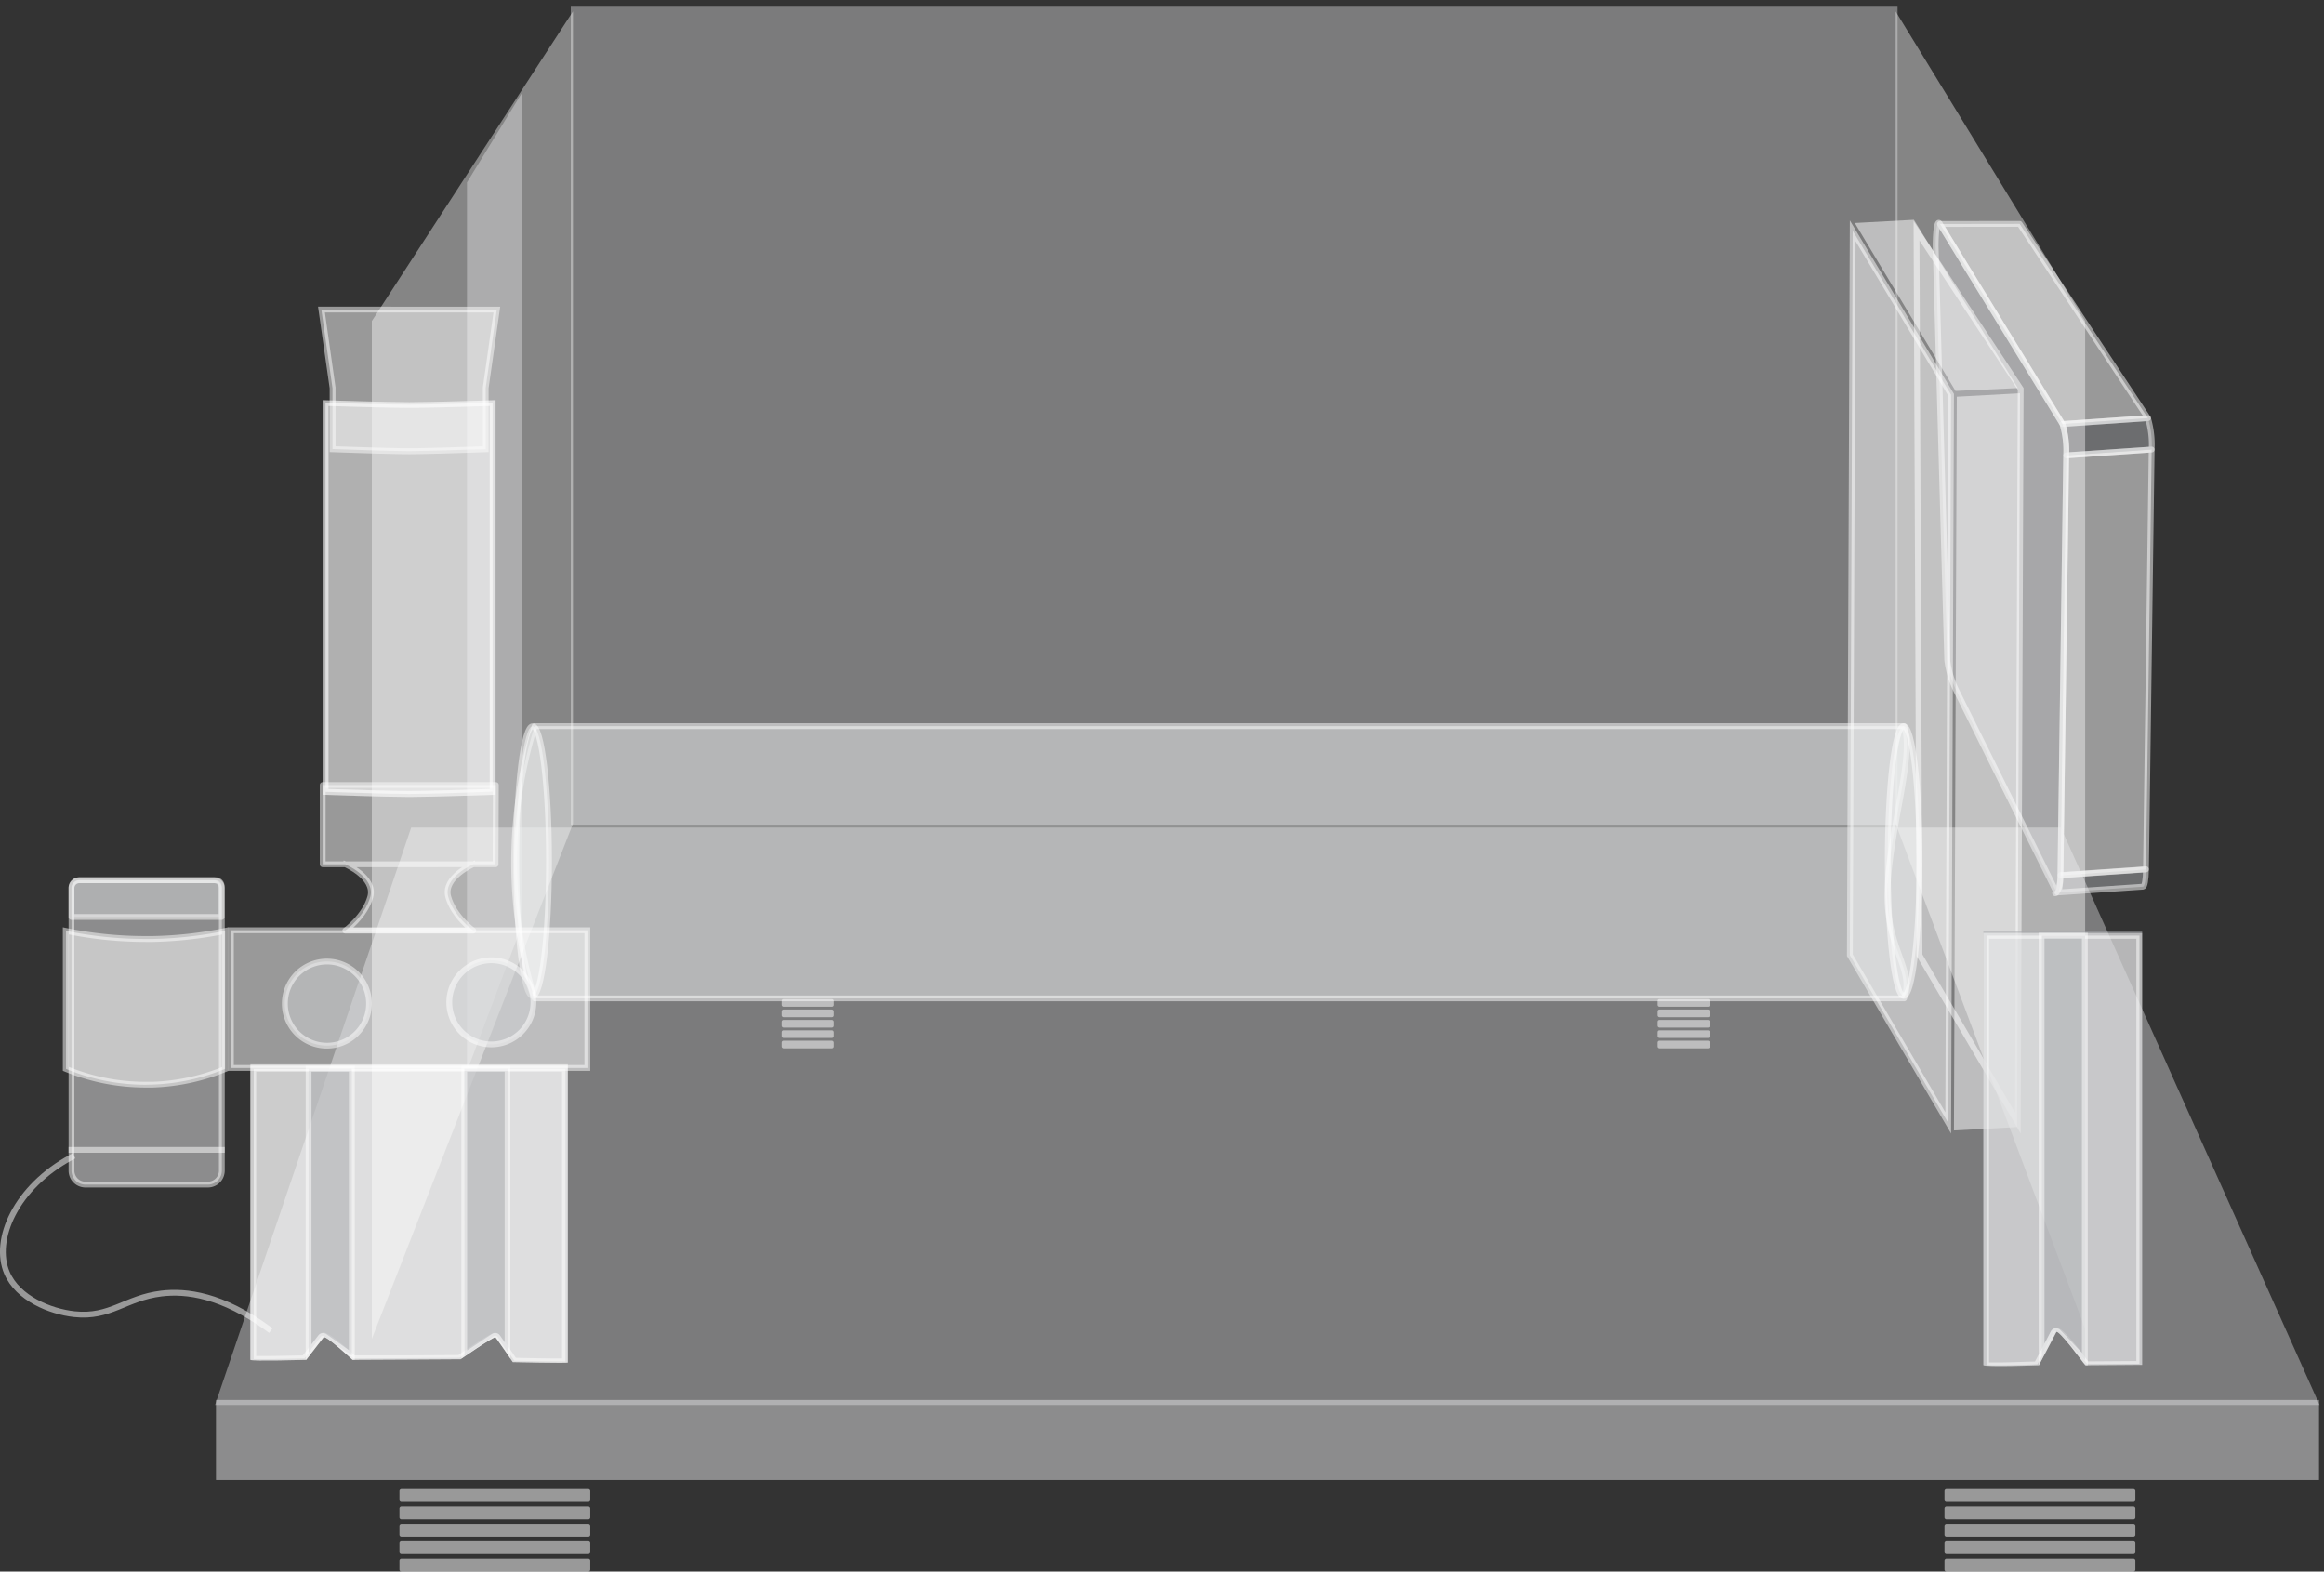 <svg id="box" xmlns="http://www.w3.org/2000/svg" viewBox="0 0 400.5 270.82">
    <rect x="0" y="0" width="400.5" height="270.82" fill="#333333" stroke="none"/>
    <defs>
        <clipPath id="clip-path" transform="translate(-199.5 -264.59)">
            <path d="M536.59,303l14.74-1c.07,0,.14.06.21.2l-14.73,1C536.74,303,536.66,303,536.59,303Z" fill="#a7a9ac"
                  stroke="#fff" stroke-linecap="square" stroke-linejoin="round"/>
        </clipPath>
        <clipPath id="clip-path-2" transform="translate(-199.5 -264.59)">
            <path d="M568.8,417.39l-14.74,1c.29,0,.5-1.19.53-3l14.73-1C569.3,416.2,569.08,417.37,568.8,417.39Z"
                  fill="#a7a9ac" stroke="#fff" stroke-linecap="square" stroke-linejoin="round"/>
        </clipPath>
        <clipPath id="clip-path-3" transform="translate(-199.5 -264.59)">
            <path d="M570.3,342.05l-14.73,1a16.07,16.07,0,0,0-.64-5.4l14.73-1A16,16,0,0,1,570.3,342.05Z" fill="#a7a9ac"
                  stroke="#fff" stroke-linecap="square" stroke-linejoin="round"/>
        </clipPath>
        <clipPath id="clip-path-4" transform="translate(-199.5 -264.59)">
            <path id="SVGID"
                  d="M541.3,499.82V425h27.36v74.79l-9.8.07s-4.69-6.39-5-5.71l-3,5.71S541.46,500.21,541.3,499.82Z"
                  fill="#a7a9ac"/>
        </clipPath>
        <clipPath id="clip-path-5" transform="translate(-199.5 -264.59)">
            <path id="SVGID-2"
                  d="M242.65,498.92V448h54.71v51.39c-.09.13-9.49-.08-9.49-.08s-2.87-4.24-3-4.27c-.45-.08-6,3.78-6,3.78l-8.81.05-9.8.05s-4.69-4.35-5-3.88l-3,3.88S242.81,499.19,242.65,498.92Z"
                  fill="#a7a9ac"/>
        </clipPath>
    </defs>
    <g id="feet">
        <path id="right"
              d="M567.15,535.41H534.94a.34.34,0,0,1-.34-.34v-1.54a.34.34,0,0,1,.34-.34h32.21a.34.34,0,0,1,.34.34v1.54A.34.34,0,0,1,567.15,535.41Zm.34-9.35v-1.54a.34.34,0,0,0-.34-.34H534.94a.34.34,0,0,0-.34.34v1.54a.34.34,0,0,0,.34.34h32.21A.34.34,0,0,0,567.49,526.06Zm0,3v-1.55a.34.34,0,0,0-.34-.34H534.94a.34.34,0,0,0-.34.34v1.55a.34.34,0,0,0,.34.33h32.21A.34.34,0,0,0,567.49,529.07Zm0,3v-1.54a.34.34,0,0,0-.34-.34H534.94a.34.34,0,0,0-.34.34v1.54a.34.34,0,0,0,.34.34h32.21A.34.34,0,0,0,567.49,532.07Zm0-9v-1.54a.34.34,0,0,0-.34-.34H534.94a.34.34,0,0,0-.34.34v1.54a.34.34,0,0,0,.34.34h32.21A.34.34,0,0,0,567.49,523.06Z"
              transform="translate(-199.5 -264.59)" fill="#fff" fill-opacity="0.5"/>
        <path id="left"
              d="M300.89,535.41H268.68a.34.34,0,0,1-.34-.34v-1.54a.34.34,0,0,1,.34-.34h32.21a.34.34,0,0,1,.33.34v1.54A.34.34,0,0,1,300.89,535.41Zm.33-9.35v-1.54a.34.34,0,0,0-.33-.34H268.68a.34.34,0,0,0-.34.34v1.54a.34.34,0,0,0,.34.34h32.21A.34.34,0,0,0,301.22,526.06Zm0,3v-1.55a.34.34,0,0,0-.33-.34H268.68a.34.34,0,0,0-.34.34v1.55a.34.34,0,0,0,.34.33h32.21A.33.33,0,0,0,301.22,529.07Zm0,3v-1.54a.34.34,0,0,0-.33-.34H268.68a.34.34,0,0,0-.34.34v1.54a.34.34,0,0,0,.34.34h32.21A.34.34,0,0,0,301.22,532.07Zm0-9v-1.54a.34.34,0,0,0-.33-.34H268.68a.34.34,0,0,0-.34.34v1.54a.34.34,0,0,0,.34.34h32.21A.34.34,0,0,0,301.22,523.06Z"
              transform="translate(-199.5 -264.59)" fill="#fff" fill-opacity="0.5"/>
    </g>
    <g id="pi">
        <path d="M568.8,417.39l-14.74,1c.29,0,.5-1.19.53-3l14.73-1C569.3,416.2,569.08,417.37,568.8,417.39Z"
              transform="translate(-199.5 -264.59)" fill="#a7a9ac" fill-opacity="0.5"
              stroke="#fff" stroke-linecap="square" stroke-linejoin="round" stroke-opacity="0.5"/>
        <polygon points="370.16 72.06 355.43 73.08 334.31 38.6 348.05 38.58 370.16 72.06"
                 fill="#fff" fill-opacity="0.5"
                 stroke="#fff" stroke-linecap="square" stroke-linejoin="round" stroke-opacity="0.5"/>
        <polygon points="369.82 149.83 355.09 150.85 356.07 78.48 370.8 77.46 369.82 149.83"
                 fill="#fff" fill-opacity="0.5"
                 stroke="#fff" stroke-linecap="square" stroke-linejoin="round" stroke-opacity="0.5"/>
        <path d="M570.3,342.05l-14.73,1a16.07,16.07,0,0,0-.64-5.4l14.73-1A16,16,0,0,1,570.3,342.05Z"
              transform="translate(-199.5 -264.59)" fill="#a7a9ac" fill-opacity="0.5"
              stroke="#fff" stroke-linecap="square" stroke-linejoin="round" stroke-opacity="0.5"/>
        <path d="M533.81 303.18 554.93 337.66A16.07 16.07 0 0 1 555.57 343.06L554.57 415.43C554.57 418.66 553.21 418.93 553.82 418.19L536.7 383.71A16.29 16.29 0 0 1 535.07 378.32L533.07 306.95C533.1 303.73 533.43 302.46 533.81 303.18Z"
              transform="translate(-199.5 -264.59)"
              fill="#a7a9ac" fill-opacity="0.5"
              stroke="#fff" stroke-linecap="square" stroke-linejoin="round" stroke-opacity="0.5"/>
    </g>
    <g id="walls">
        <polygon points="37.06 242.1 70.86 142.61 355.15 142.61 399.73 242.1 37.06 242.1"
                 fill="#e6e7e8" fill-opacity="0.4"/>
        <rect x="37.22" y="241.24" width="362.42" height="13.79" fill="#e6e7e8" fill-opacity="0.5"/>
        <polygon id="right"
                 points="326.68 1.96 359.34 55.34 359.34 229.02 326.68 141.94 326.68 1.96"
                 fill="#fff" fill-opacity="0.4"
                 stroke="#fff" stroke-linecap="square" stroke-linejoin="round" stroke-opacity="0"/>
        <rect id="back" x="98.36" y="1" width="228.65" height="141.11" fill="#e6e7e8" fill-opacity="0.4"
              stroke="#fff" stroke-opacity="0"/>
        <polygon id="left" points="98.74 1.96 64.08 55.32 64.08 230.71 98.74 141.94 98.74 1.96"
                 fill="#fff" fill-opacity="0.4"
                 stroke="#fff" stroke-linecap="square" stroke-linejoin="round" stroke-opacity="0"/>
        <polygon id="port_shadow" points="89.98 15.95 89.98 159.38 80.47 184.62 80.47 31.45 89.98 15.95"
                 fill="#e6e7e8" fill-opacity="0.4"
                 stroke="#fff" stroke-linecap="square" stroke-linejoin="round" stroke-opacity="0"/>
    </g>
    <g id="display">
        <polygon points="318.79 164.6 319.28 39.77 336.23 68.02 335.74 193.51 318.79 164.6"
                 fill="#fff" fill-opacity="0.5" stroke="#fff" stroke-opacity="0.5"/>
        <polygon points="330.79 163.6 330.28 39.77 348.23 67.02 347.74 193.51 330.79 164.6"
                 fill="#d1d3d4" fill-opacity="0" stroke="#fff" stroke-opacity="0.5"/>
        <polygon points="319.64 38.43 329.82 37.88 347.74 66.87 337 67.37 319.64 38.43"
                 fill="#fff" fill-opacity="0.5"/>
        <polygon points="337.22 68.36 348.11 67.77 347.62 194.22 336.73 194.81 337.22 68.36"
                 fill="#fff" fill-opacity="0.5"/>
    </g>
    <g id="tube">
        <g id="screws">
            <rect x="285.69" y="179.34" width="8.97" height="1.32" rx="0.31" fill="#fff" fill-opacity="0.5"/>
            <rect x="285.69" y="173.97" width="8.97" height="1.32" rx="0.31" fill="#fff" fill-opacity="0.5"/>
            <rect x="285.69" y="175.76" width="8.97" height="1.32" rx="0.31" fill="#fff" fill-opacity="0.5"/>
            <rect x="285.69" y="177.55" width="8.97" height="1.32" rx="0.31" fill="#fff" fill-opacity="0.5"/>
            <rect x="285.69" y="172.17" width="8.97" height="1.32" rx="0.31" fill="#fff" fill-opacity="0.5"/>
            <rect x="134.7" y="179.34" width="8.97" height="1.32" rx="0.31" fill="#fff" fill-opacity="0.5"/>
            <rect x="134.7" y="173.97" width="8.97" height="1.32" rx="0.31" fill="#fff" fill-opacity="0.5"/>
            <rect x="134.7" y="175.76" width="8.97" height="1.32" rx="0.31" fill="#fff" fill-opacity="0.5"/>
            <rect x="134.7" y="177.55" width="8.97" height="1.32" rx="0.31" fill="#fff" fill-opacity="0.5"/>
            <rect x="134.7" y="172.17" width="8.97" height="1.32" rx="0.31" fill="#fff" fill-opacity="0.5"/>
        </g>
        <path id="cylinder"
              d="M291.64,389.73h236c1.88,5.28-2.71,18.16-2.87,28.83-.14,9.63,4.67,13,2.87,18.08h-236a79.44,79.44,0,0,1,0-46.91Z"
              transform="translate(-199.5 -264.59)"
              fill="#f1f2f2" fill-opacity="0.5"
              stroke="#fff" stroke-linecap="square" stroke-linejoin="round" stroke-opacity="0.5"/>
        <ellipse id="right_end" cx="328.06" cy="148.39" rx="2.74" ry="23.24" fill="#f1f2f2" fill-opacity="0.5"
                 stroke="#fff" stroke-linecap="square" stroke-linejoin="round" stroke-opacity="0.5"/>
        <ellipse id="left_end" cx="91.79" cy="148.39" rx="2.82" ry="23.24" fill="#f1f2f2" fill-opacity="0.5"
                 stroke="#fff" stroke-linecap="square" stroke-linejoin="round" stroke-opacity="0.5"/>
    </g>
    <g id="slides">
        <g id="right-3">
            <path id="SVGID-3"
                  d="M541.3,499.82V425h27.36v74.79l-9.8.07s-4.69-6.39-5-5.71l-3,5.71S541.46,500.21,541.3,499.82Z"
                  transform="translate(-199.5 -264.59)" fill="#a7a9ac" fill-opacity="0.5"/>
            <g clip-path="url(#clip-path-4)">
                <g id="girder">
                    <path d="M543.84,499.87c-1.17,0-1.75,0-2-.06v-74h26.36v73.8l-9,.06c-4.24-5.76-5-5.76-5.2-5.76a.68.68,0,0,0-.53.33l-2.86,5.45C549.53,499.75,546.2,499.87,543.84,499.87Z"
                          transform="translate(-199.5 -264.59)" fill="#fff" fill-opacity="0.5"/>
                    <path d="M567.66,426.33v72.8l-8.3.06c-4.25-5.76-5-5.76-5.45-5.76a1.09,1.09,0,0,0-1,.6c-.49,1-2.08,4-2.72,5.19-1.24,0-4.21.15-6.37.15-.72,0-1.21,0-1.54,0v-73h25.36m1-1H541.3V500.2a8.31,8.31,0,0,0,2.54.17c2.83,0,7-.17,7-.17l3-5.71a.1.1,0,0,1,.09-.06c.72,0,5,5.77,5,5.77l9.8-.08V425.33Z"
                          transform="translate(-199.5 -264.59)" fill="#fff" fill-opacity="0.5"/>
                </g>
                <g id="left_groove">
                    <path d="M554.18,494.14a.48.48,0,0,0-.36-.15h-.07a.48.48,0,0,0-.37.26l-2,3.91V425.83h7.45V499Z"
                          transform="translate(-199.5 -264.59)" fill="#a7a9ac" fill-opacity="0.5"/>
                    <path d="M558.28,426.33V497.7l-3.74-3.91a1,1,0,0,0-.72-.3h-.14a1,1,0,0,0-.75.53l-1.1,2.11v-69.8h6.45m1-1h-8.45V500.2l3-5.71,5.46,5.71V425.33Z"
                          transform="translate(-199.5 -264.59)" fill="#fff" fill-opacity="0.5"/>
                </g>
            </g>
        </g>
        <g id="left-3">
            <path id="SVGID-4"
                  d="M242.65,498.92V448h54.71v51.39c-.09.13-9.49-.08-9.49-.08s-2.87-4.24-3-4.27c-.45-.08-6,3.78-6,3.78l-8.81.05-9.8.05s-4.69-4.35-5-3.88l-3,3.88S242.81,499.19,242.65,498.92Z"
                  transform="translate(-199.5 -264.59)" fill="#fff" fill-opacity="0.5"/>
            <g clip-path="url(#clip-path-5)">
                <g id="girder-2">
                    <path d="M295.94,499.19c-2.29,0-6.69-.09-7.8-.11-2.85-4.22-3-4.24-3.22-4.28h0c-.29,0-1,.16-6.22,3.77l-8.66.06-9.6.05c-2-1.82-4.4-3.92-5.14-3.92a.75.75,0,0,0-.49.23c-.53.7-2.32,3-2.84,3.69-.92,0-4.34.11-6.74.11-1.14,0-1.73,0-2,0v-50h53.71v50.42Z"
                          transform="translate(-199.5 -264.59)" fill="#fff" fill-opacity="0.5"/>
                    <path d="M270,449.26h26.35v49.43h-.42c-2.13,0-6.11-.08-7.53-.11-2.83-4.18-2.92-4.19-3.41-4.27l-.18,0h0c-.32,0-.88,0-6.31,3.79l-8.5.05-9.4,0c-4.26-3.91-5-3.91-5.34-3.91a1.09,1.09,0,0,0-.89.43l-2.69,3.5c-1.17,0-4.27.1-6.49.1h-1.54v-49H270m0-1H242.65v50.92a12.21,12.21,0,0,0,2.54.11c2.83,0,7-.11,7-.11s2.36-3.06,3-3.89a.12.12,0,0,1,.09,0c.72,0,4.95,3.92,4.95,3.92l9.8-.05,8.81-.06s5.45-3.78,6-3.78h0c.17,0,3,4.28,3,4.28s5.42.12,8.07.12a8,8,0,0,0,1.42-.05V448.26H270Z"
                          transform="translate(-199.5 -264.59)" fill="#fff" fill-opacity="0.5"/>
                </g>
                <g id="right_groove">
                    <path d="M279.52,448.76H287v48.79L285.25,495a.52.52,0,0,0-.42-.22.46.46,0,0,0-.27.09l-5,3.36Z"
                          transform="translate(-199.5 -264.59)" fill="#a7a9ac" fill-opacity="0.5"/>
                    <path d="M286.47,449.26v46.67l-.81-1.2a1,1,0,0,0-1.38-.27L280,497.31V449.26h6.45m1-1H279v50.92l5.81-3.89,2.64,3.89V448.26Z"
                          transform="translate(-199.5 -264.59)" fill="#fff" fill-opacity="0.5"/>
                </g>
                <g id="left_groove-2">
                    <path d="M255.46,494.89a.46.46,0,0,0-.29-.1.51.51,0,0,0-.4.2l-2.09,2.72V448.76h7.45v49.45Z"
                          transform="translate(-199.5 -264.59)" fill="#a7a9ac" fill-opacity="0.5"/>
                    <path d="M259.63,449.26v48l-3.88-2.76a1,1,0,0,0-.58-.19,1,1,0,0,0-.79.39l-1.2,1.56v-47h6.45m1-1h-8.45v50.92l3-3.89,5.46,3.89V448.26Z"
                          transform="translate(-199.5 -264.59)" fill="#fff" fill-opacity="0.5"/>
                </g>
            </g>
        </g>
        <g id="cap">
            <rect x="39.79" y="160.31" width="61.44" height="23.73" fill="#fff" fill-opacity="0.5"/>
            <path d="M300.22,425.4v22.73H239.79V425.4h60.43m1-1H238.79v24.73h62.43V424.4Z"
                  transform="translate(-199.5 -264.59)" fill="#fff" fill-opacity="0.5"/>
        </g>
        <g id="coins">
            <path d="M255.84,444.78a7.25,7.25,0,1,1,7.24-7.25A7.25,7.25,0,0,1,255.84,444.78Zm28.33-.22a7.25,7.25,0,1,1,7.25-7.24A7.25,7.25,0,0,1,284.17,444.56Z"
                  transform="translate(-199.5 -264.59)" fill="#d1d3d4" fill-opacity="0.5"/>
            <path d="M284.17,430.57a6.75,6.75,0,1,1-6.74,6.75,6.76,6.76,0,0,1,6.74-6.75m-28.33.22a6.75,6.75,0,1,1-6.74,6.74,6.75,6.75,0,0,1,6.74-6.74m28.33-1.22a7.75,7.75,0,1,0,7.75,7.75,7.75,7.75,0,0,0-7.75-7.75Zm-28.33.22a7.75,7.75,0,1,0,7.74,7.74,7.74,7.74,0,0,0-7.74-7.74Z"
                  transform="translate(-199.5 -264.59)" fill="#fff" fill-opacity="0.5"/>
        </g>
    </g>
    <g id="solenoid">
        <path id="tube-2"
              d="M211.82,464c-9.56,5.14-13.57,14.2-11.12,19.94,1.88,4.4,7.46,6.67,11.62,7.12,6.23.67,8.8-2.81,15-3.56,4.3-.52,10.45.26,18.45,6.09"
              transform="translate(-199.5 -264.59)" fill="none" fill-opacity="0.5"
              stroke="#fff" stroke-linecap="square" stroke-linejoin="round" stroke-opacity="0.5"/>
        <path id="body"
              d="M13.73,151.69H36.84a1.39,1.39,0,0,1,1.39,1.39v48.65a2.41,2.41,0,0,1-2.41,2.41H14.73a2.41,2.41,0,0,1-2.41-2.41V153.1A1.4,1.4,0,0,1,13.73,151.69Z"
              fill="#e6e7e8" fill-opacity="0.5"
              stroke="#fff" stroke-linecap="square" stroke-linejoin="round" stroke-opacity="0.5"/>
        <g id="holder">
            <path d="M224.59,451.52a35.79,35.79,0,0,1-13.71-2.73V425a67.91,67.91,0,0,0,13.7,1.4h1.26A68.6,68.6,0,0,0,238.29,425v23.78a35.83,35.83,0,0,1-12.47,2.71Z"
                  transform="translate(-199.5 -264.59)" fill="#fff" fill-opacity="0.5"/>
            <path d="M211.38,425.62a68.23,68.23,0,0,0,13.21,1.29h1.26a69.44,69.44,0,0,0,11.94-1.28v22.84a35.58,35.58,0,0,1-12,2.54l-1.21,0a35.29,35.29,0,0,1-13.21-2.56V425.62m27.41-1.22a68.63,68.63,0,0,1-13,1.5h-1.24a68.09,68.09,0,0,1-14.21-1.51v24.73A36.69,36.69,0,0,0,224.59,452l1.24,0a36.45,36.45,0,0,0,13-2.86V424.4Z"
                  transform="translate(-199.5 -264.59)" fill="#fff" fill-opacity="0.5"/>
        </g>
        <path id="cap-2"
              d="M13.6,151.69H37.19a1,1,0,0,1,1,1v5.33a0,0,0,0,1,0,0H12.32a0,0,0,0,1,0,0V153A1.28,1.28,0,0,1,13.6,151.69Z"
              fill="#d1d3d4" fill-opacity="0.5"
              stroke="#fff" stroke-linecap="square" stroke-linejoin="round" stroke-opacity="0.5"/>
        <line id="groove" x1="12.32" y1="198.15" x2="38.23" y2="198.15" fill="#e6e7e8" fill-opacity="0.5"
              stroke="#fff" stroke-linecap="square" stroke-linejoin="round" stroke-opacity="0.5"/>
    </g>
    <g id="water">
        <path id="stand"
              d="M281.06,413.53s-5.25,2.25-4.31,5.62,4.31,5.81,4.31,5.81H259s3.38-2.44,4.31-5.81-4.31-5.62-4.31-5.62m25.95-13.66H255.11v13.66H284.9Z"
              transform="translate(-199.5 -264.59)" fill="#fff" fill-opacity="0.5"
              stroke="#fff" stroke-linecap="square" stroke-linejoin="round" stroke-opacity="0.5"/>
        <g id="stopper">
            <path d="M270,342.32c-3,0-11.13-.28-13.2-.36V331.49l-1.92-13.55h30.23l-1.91,13.48V342C281.13,342,273,342.32,270,342.32Z"
                  transform="translate(-199.5 -264.59)" fill="#fff" fill-opacity="0.5"/>
            <path d="M284.54,318.44l-1.83,12.91a.61.61,0,0,0,0,.14v10c-2.63.09-9.94.34-12.69.34s-10.07-.25-12.7-.34v-10a.61.61,0,0,0,0-.14l-1.83-12.91h29.07m1.16-1H254.31l2,14.05v11s10.27.37,13.7.37,13.69-.37,13.69-.37v-11l2-14.05Z"
                  transform="translate(-199.5 -264.59)" fill="#fff" fill-opacity="0.5"/>
        </g>
        <g id="glass" opacity="0.5">
            <path d="M270,401.41c-3.26,0-12.22-.3-14.4-.37V334c2.24.07,11.17.33,14.4.33s12.15-.26,14.39-.33v67C282.22,401.11,273.26,401.41,270,401.41Z"
                  transform="translate(-199.5 -264.59)" fill="#e6e7e8" fill-opacity="0.5"/>
            <path d="M256.11,334.55c2.86.09,10.87.32,13.9.32s11-.23,13.89-.32v66c-2.79.1-10.85.35-13.89.35s-11.11-.25-13.9-.35v-66m28.79-1s-11.17.35-14.89.35-14.9-.35-14.9-.35v68s11.15.38,14.9.38,14.89-.38,14.89-.38v-68Z"
                  transform="translate(-199.5 -264.59)" fill="#fff" fill-opacity="0.5"/>
        </g>
        <g id="glass-2">
            <path d="M270,401.41c-3.26,0-12.22-.3-14.4-.37V334c2.24.07,11.17.33,14.4.33s12.15-.26,14.39-.33v67C282.22,401.11,273.26,401.41,270,401.41Z"
                  transform="translate(-199.5 -264.59)" fill="#fff" fill-opacity="0.5"/>
            <path d="M256.11,334.55c2.86.09,10.87.32,13.9.32s11-.23,13.89-.32v66c-2.79.1-10.85.35-13.89.35s-11.11-.25-13.9-.35v-66m28.79-1s-11.17.35-14.89.35-14.9-.35-14.9-.35v68s11.15.38,14.9.38,14.89-.38,14.89-.38v-68Z"
                  transform="translate(-199.5 -264.59)" fill="#fff" fill-opacity="0.5"/>
        </g>
    </g>
</svg>
